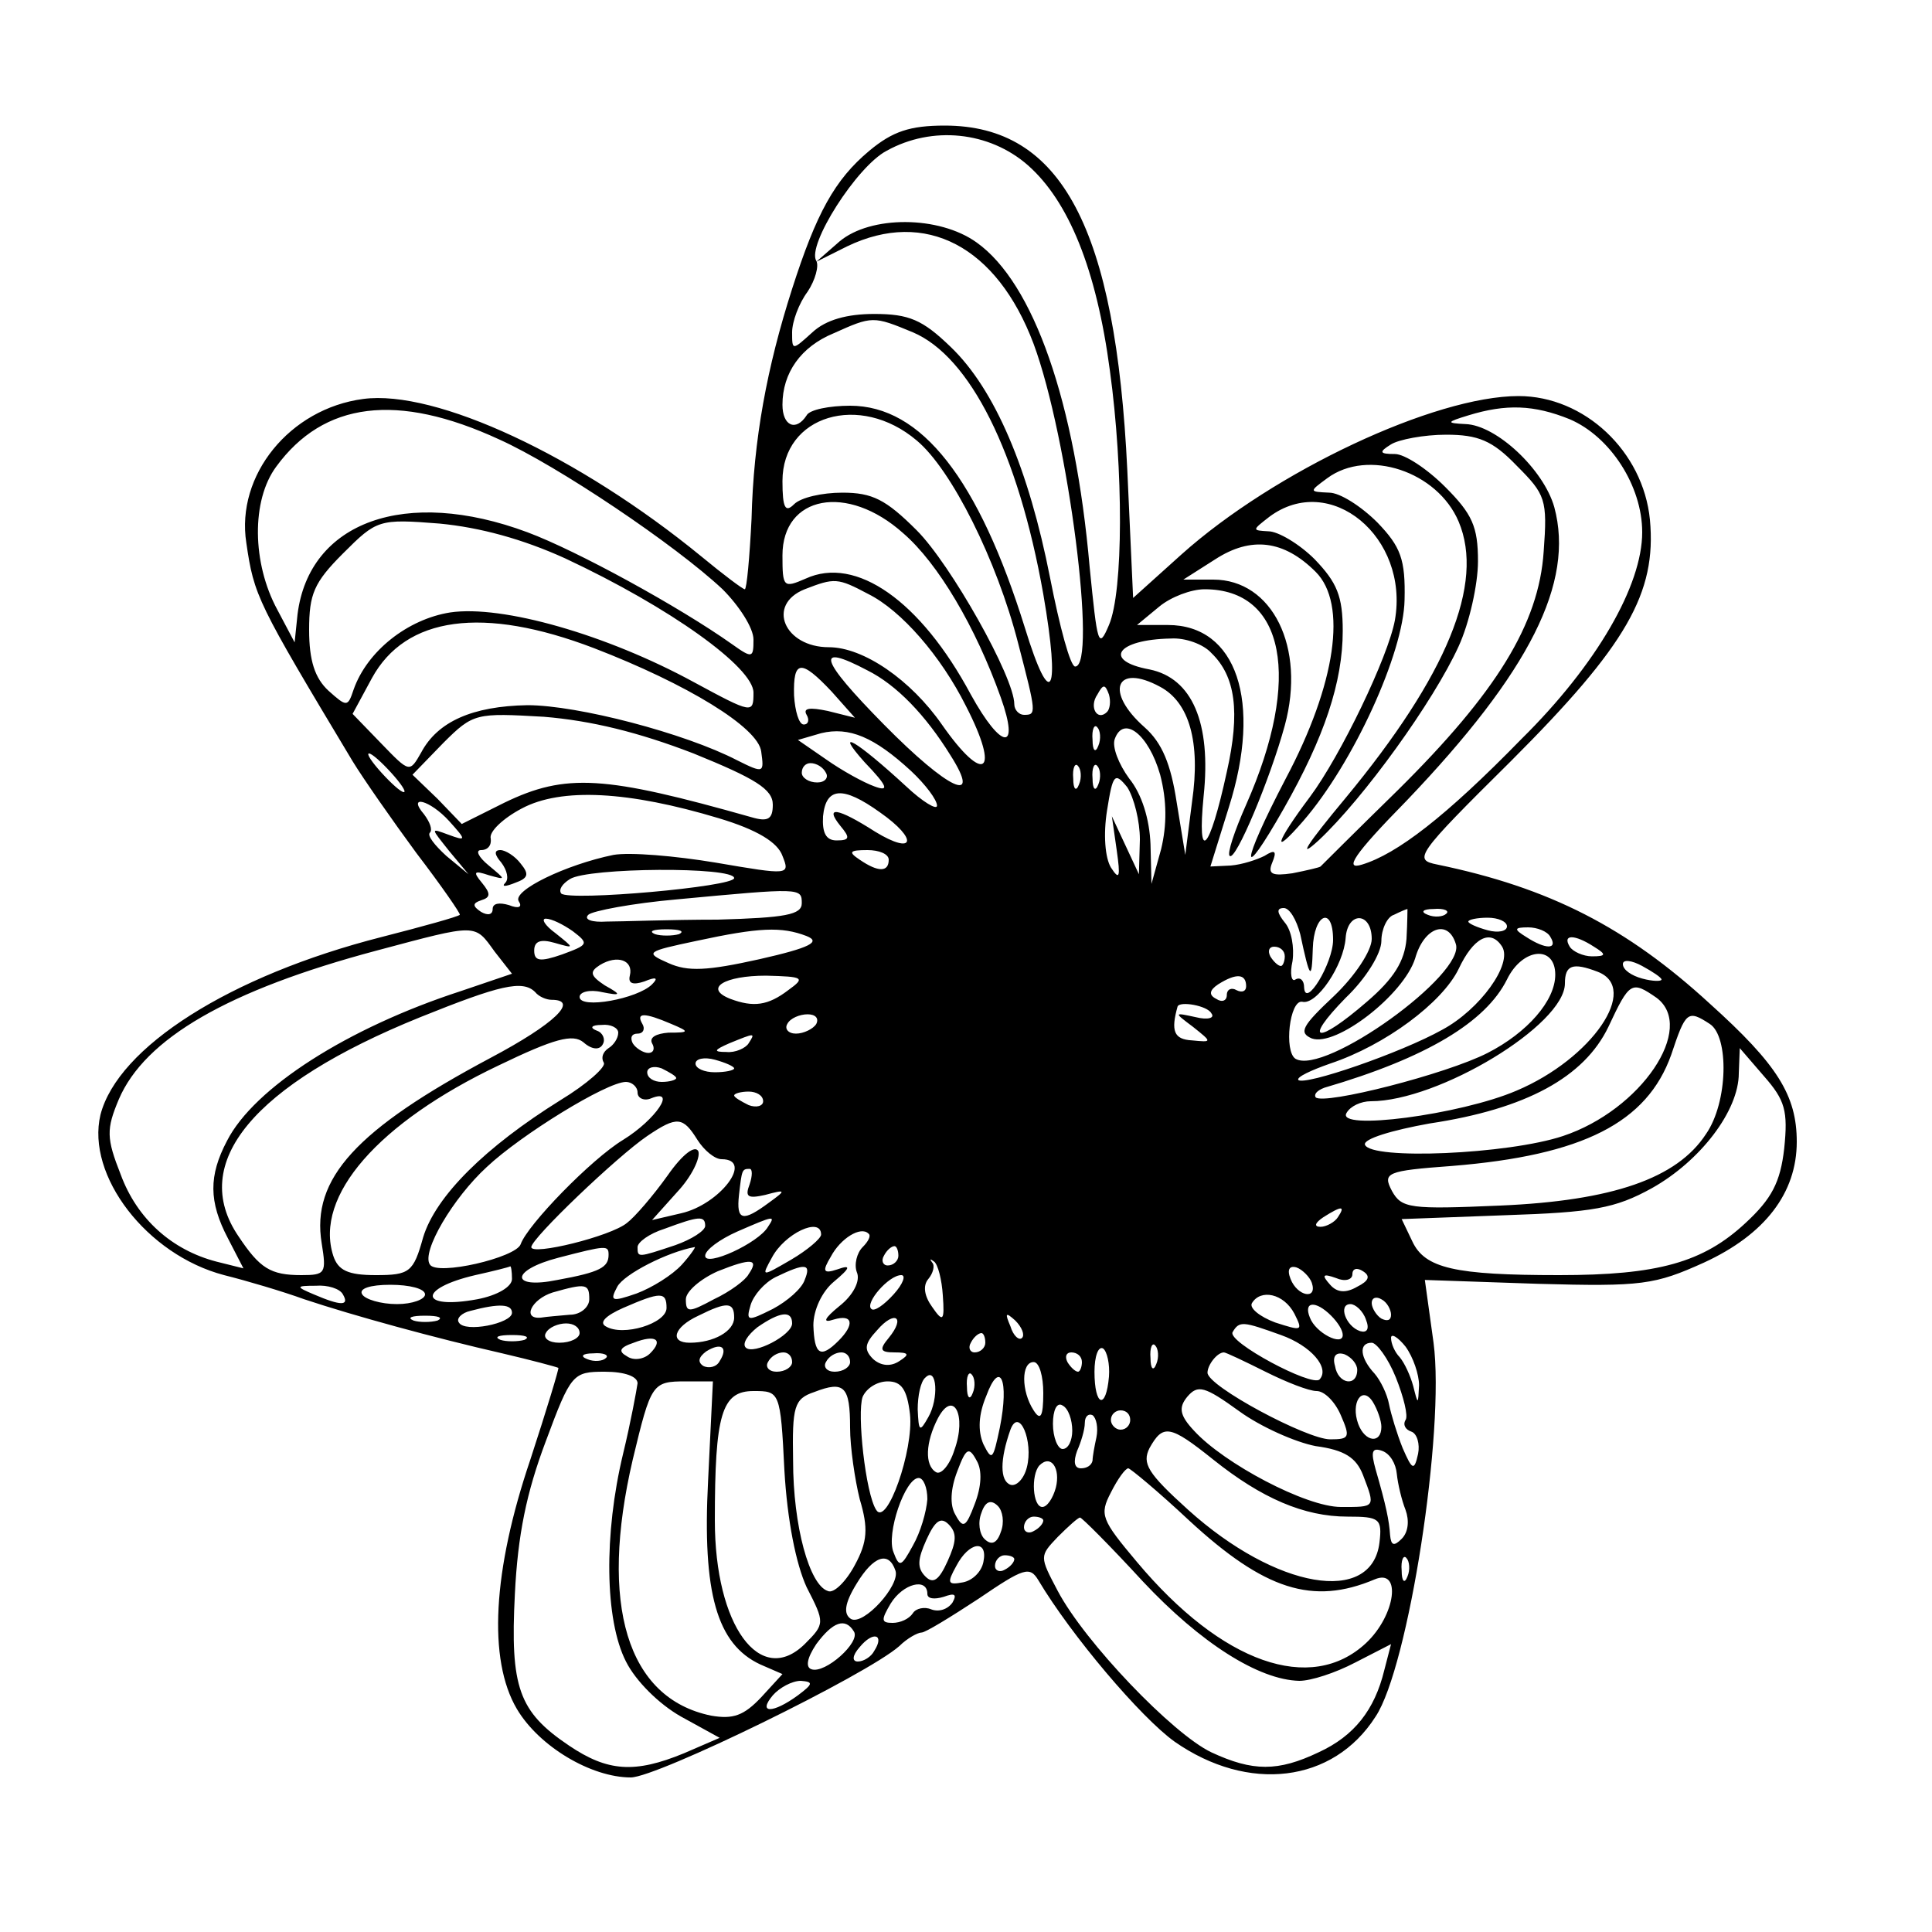 <?xml version="1.0" standalone="no"?>
<!DOCTYPE svg PUBLIC "-//W3C//DTD SVG 20010904//EN"
 "http://www.w3.org/TR/2001/REC-SVG-20010904/DTD/svg10.dtd">
<svg version="1.0" xmlns="http://www.w3.org/2000/svg"
 width="200pt" height="200pt" viewBox="0 0 200 200"
 preserveAspectRatio="xMidYMid meet">
<g transform="translate(0,200) scale(0.1,-0.1)"
fill="#000000" stroke="none">
<path d="M900 1844 c-36 -30 -55 -65 -80 -143 -26 -81 -40 -156 -42 -238 -2
-40 -5 -73 -7 -73 -2 0 -22 15 -45 34 -127 104 -275 173 -350 163 -76 -10
-132 -79 -121 -149 8 -55 11 -61 110 -226 11 -18 41 -61 66 -95 26 -34 46 -63
45 -64 -2 -2 -38 -12 -81 -23 -157 -40 -273 -114 -291 -184 -15 -63 48 -145
128 -166 24 -6 61 -17 83 -25 51 -17 135 -40 205 -56 30 -7 56 -14 58 -15 1 0
-12 -43 -29 -95 -39 -115 -44 -207 -14 -258 23 -39 77 -71 118 -71 27 0 244
106 278 136 8 8 19 14 23 14 4 0 30 16 59 35 47 32 53 34 62 19 34 -57 106
-142 141 -167 76 -53 164 -43 208 26 34 51 72 296 60 387 l-9 65 117 -4 c108
-3 121 -1 172 22 63 29 96 72 96 125 0 48 -20 80 -90 143 -86 79 -166 120
-282 144 -25 5 -23 9 76 107 120 120 151 174 144 250 -7 71 -68 128 -136 128
-87 0 -253 -78 -349 -164 l-50 -45 -6 132 c-12 251 -68 357 -189 357 -36 0
-54 -6 -78 -26z m164 -15 c42 -37 71 -107 85 -213 14 -102 14 -228 -1 -263
-11 -26 -12 -20 -20 60 -15 171 -58 294 -117 336 -39 28 -110 28 -142 1 l-24
-21 32 16 c81 39 155 0 193 -101 36 -97 66 -334 43 -334 -5 0 -16 41 -26 92
-22 112 -57 195 -103 239 -29 28 -43 34 -79 34 -28 0 -50 -6 -64 -19 -21 -19
-21 -19 -21 0 0 11 7 30 16 42 8 12 12 27 9 32 -10 16 42 98 73 114 47 26 106
20 146 -15z m-119 -173 c59 -25 109 -124 135 -271 18 -104 8 -123 -19 -35 -48
154 -107 230 -181 230 -21 0 -42 -4 -45 -10 -11 -17 -25 -11 -25 11 0 33 19
60 53 74 40 18 41 18 82 1z m-428 -111 c60 -27 182 -109 231 -155 17 -17 32
-40 32 -52 0 -19 -1 -20 -22 -5 -55 39 -161 97 -212 116 -126 47 -226 11 -238
-85 l-3 -29 -18 34 c-26 48 -27 113 -1 148 49 67 125 77 231 28z m1108 21 c42
-18 75 -69 75 -117 0 -55 -47 -137 -125 -214 -79 -81 -129 -119 -165 -130 -19
-6 -9 10 46 66 128 134 174 226 153 304 -11 39 -60 85 -92 86 -20 1 -20 2 3 9
39 12 68 11 105 -4z m-676 -22 c36 -30 83 -124 105 -210 19 -73 19 -74 6 -74
-5 0 -10 5 -10 11 0 28 -66 145 -101 180 -32 32 -46 39 -77 39 -21 0 -43 -5
-50 -12 -9 -9 -12 -4 -12 24 0 68 80 92 139 42z m621 -26 c30 -30 32 -35 28
-89 -5 -75 -49 -146 -151 -247 -43 -42 -79 -78 -80 -79 -1 -1 -14 -4 -29 -7
-21 -3 -26 -1 -21 11 5 12 3 14 -8 7 -8 -4 -23 -9 -35 -10 l-21 -1 19 61 c35
110 8 189 -63 189 l-32 0 23 19 c12 10 33 18 47 18 83 0 101 -92 43 -223 -12
-27 -20 -51 -17 -53 6 -6 42 80 57 135 22 81 -13 151 -74 151 l-31 0 33 21
c37 24 71 20 104 -13 33 -33 21 -116 -31 -214 -47 -90 -48 -112 -2 -31 42 74
61 131 61 184 0 36 -6 50 -29 74 -16 16 -38 29 -48 29 -17 1 -17 1 1 15 63 47
145 -21 130 -107 -7 -38 -56 -140 -88 -183 -36 -48 -40 -63 -7 -25 52 60 104
174 105 229 1 42 -4 55 -28 80 -17 17 -39 31 -50 31 -21 1 -21 1 -2 15 42 31
114 7 136 -45 27 -64 -12 -159 -117 -286 -40 -48 -51 -65 -28 -44 47 44 119
144 145 201 11 24 20 64 20 88 0 36 -6 49 -34 77 -19 19 -42 34 -52 34 -16 0
-17 2 -4 10 8 5 34 10 57 10 33 0 48 -6 73 -32z m-635 -70 c36 -31 75 -97 101
-170 20 -56 1 -55 -31 3 -52 97 -119 144 -171 120 -23 -10 -24 -9 -24 24 0 62
67 75 125 23z m-350 -26 c109 -51 195 -113 195 -139 0 -22 -1 -22 -62 11 -90
49 -198 80 -252 72 -44 -7 -86 -40 -100 -80 -6 -18 -7 -18 -26 -1 -14 13 -20
31 -20 63 0 37 5 49 35 79 35 35 37 36 100 31 42 -4 86 -16 130 -36z m314 -37
c34 -17 75 -64 101 -116 36 -70 19 -82 -25 -19 -32 46 -81 80 -117 80 -46 0
-65 44 -25 60 31 12 34 12 66 -5z m-284 -56 c96 -37 170 -82 173 -107 3 -22 3
-23 -25 -9 -54 28 -165 57 -217 57 -57 -1 -93 -17 -110 -49 -12 -21 -12 -21
-41 9 l-30 31 20 37 c35 64 115 75 230 31z m639 -5 c25 -24 30 -61 16 -123
-18 -83 -31 -96 -24 -25 8 76 -12 122 -56 131 -49 9 -34 31 22 32 15 1 34 -6
42 -15z m-356 -18 c30 -15 60 -46 86 -88 33 -52 -2 -36 -69 32 -67 68 -72 85
-17 56z m-37 -22 l24 -27 -28 7 c-19 4 -26 3 -22 -4 3 -5 2 -10 -3 -10 -5 0
-9 14 -10 30 -1 37 7 38 39 4z m340 5 c30 -16 42 -57 33 -119 l-7 -55 -9 55
c-6 39 -15 61 -33 77 -42 37 -30 67 16 42z m-55 -26 c-10 -10 -19 5 -10 18 6
11 8 11 12 0 2 -7 1 -15 -2 -18z m-428 -43 c64 -26 82 -37 82 -53 0 -15 -5
-18 -22 -13 -152 43 -192 46 -256 15 l-44 -22 -25 26 -26 25 32 33 c31 31 34
31 104 27 49 -4 98 -16 155 -38z m225 -18 c15 -14 27 -30 27 -36 0 -5 -15 4
-32 20 -51 47 -76 62 -43 25 24 -25 26 -31 10 -25 -11 4 -33 16 -50 28 l-29
20 24 7 c29 7 55 -4 93 -39z m194 26 c-3 -8 -6 -5 -6 6 -1 11 2 17 5 13 3 -3
4 -12 1 -19z m64 -30 c7 -27 7 -52 1 -77 l-10 -36 -1 41 c-1 26 -9 52 -22 68
-11 15 -18 33 -15 41 9 25 35 5 47 -37z m-796 2 c10 -11 16 -20 13 -20 -3 0
-13 9 -23 20 -10 11 -16 20 -13 20 3 0 13 -9 23 -20z m450 0 c3 -5 -1 -10 -9
-10 -9 0 -16 5 -16 10 0 6 4 10 9 10 6 0 13 -4 16 -10z m262 -12 c-3 -8 -6 -5
-6 6 -1 11 2 17 5 13 3 -3 4 -12 1 -19z m20 0 c-3 -8 -6 -5 -6 6 -1 11 2 17 5
13 3 -3 4 -12 1 -19z m43 -57 l-1 -36 -14 30 -14 30 5 -35 c4 -28 3 -32 -6
-18 -6 10 -8 34 -4 59 6 38 8 40 21 24 7 -11 13 -35 13 -54z m-436 22 c40 -12
61 -25 66 -39 8 -20 7 -20 -69 -7 -42 7 -89 11 -106 8 -49 -10 -105 -37 -98
-48 4 -6 0 -8 -10 -4 -10 3 -17 2 -17 -4 0 -6 -5 -7 -12 -3 -9 6 -9 9 0 12 10
3 10 7 1 18 -10 12 -8 13 7 8 18 -5 18 -5 0 10 -11 9 -14 16 -8 16 7 0 11 5
10 12 -2 7 13 21 32 31 41 22 111 18 204 -10z m167 6 c40 -28 36 -45 -5 -20
-39 25 -53 27 -36 6 10 -12 10 -15 -4 -15 -11 0 -15 8 -14 25 3 30 20 32 59 4z
m-446 -9 c18 -20 18 -21 -1 -14 -19 7 -18 7 1 -17 l20 -24 -23 19 c-12 11 -20
21 -17 24 3 3 0 11 -6 19 -18 21 6 15 26 -7z m455 -40 c0 -13 -11 -13 -30 0
-12 8 -11 10 8 10 12 0 22 -4 22 -10z m-160 -19 c0 -9 -170 -24 -179 -16 -3 4
1 10 9 15 19 12 170 13 170 1z m70 -26 c0 -12 -17 -15 -87 -17 -49 0 -100 -2
-115 -2 -15 -1 -24 2 -19 7 4 4 46 12 92 16 128 12 129 12 129 -4z m516 -32
c10 -47 12 -49 13 -15 1 36 21 45 21 9 0 -24 -29 -72 -30 -49 0 7 -4 11 -9 8
-4 -3 -6 6 -3 19 2 14 -1 32 -8 40 -8 10 -9 15 -1 15 6 0 13 -12 17 -27z m110
-5 c-2 -23 -13 -41 -41 -65 -52 -45 -67 -42 -22 4 21 20 37 46 37 59 0 12 6
25 13 27 6 3 13 6 14 6 0 1 0 -13 -1 -31z m41 26 c-3 -3 -12 -4 -19 -1 -8 3
-5 6 6 6 11 1 17 -2 13 -5z m-904 -18 c17 -13 16 -14 -11 -24 -23 -8 -29 -7
-29 4 0 10 7 12 21 8 21 -6 21 -6 1 10 -11 8 -15 15 -10 15 6 0 18 -6 28 -13z
m827 -8 c0 -12 -17 -38 -39 -59 -33 -31 -37 -38 -23 -44 25 -9 95 45 107 83 9
32 34 41 42 15 11 -31 -136 -137 -166 -119 -12 8 -6 61 7 59 15 -4 43 38 45
66 2 28 27 27 27 -1z m140 13 c0 -5 -9 -7 -20 -4 -11 3 -20 7 -20 9 0 2 9 4
20 4 11 0 20 -4 20 -9z m-1048 -26 l18 -23 -53 -18 c-117 -38 -214 -100 -242
-155 -19 -36 -19 -63 1 -101 l16 -31 -28 7 c-46 12 -82 44 -99 90 -15 38 -15
47 -2 78 27 63 113 113 267 154 105 28 101 28 122 -1z m191 18 c-7 -2 -19 -2
-25 0 -7 3 -2 5 12 5 14 0 19 -2 13 -5z m132 -2 c15 -6 4 -12 -49 -24 -54 -12
-74 -13 -94 -4 -25 11 -23 12 29 23 65 14 88 15 114 5z m770 -1 c8 -13 -5 -13
-25 0 -13 8 -13 10 2 10 9 0 20 -4 23 -10z m-50 -10 c11 -18 -23 -65 -62 -86
-43 -24 -142 -58 -149 -52 -2 3 13 10 33 17 57 19 116 63 133 98 15 32 33 42
45 23z m95 0 c13 -8 13 -10 -2 -10 -9 0 -20 5 -23 10 -8 13 5 13 25 0z m-320
-10 c0 -5 -2 -10 -4 -10 -3 0 -8 5 -11 10 -3 6 -1 10 4 10 6 0 11 -4 11 -10z
m280 -19 c0 -27 -29 -60 -70 -81 -43 -22 -169 -54 -178 -46 -2 3 1 7 9 10 106
31 167 68 189 112 16 33 50 36 50 5z m-958 -1 c-2 -8 3 -10 15 -6 12 5 15 4 8
-3 -15 -15 -75 -26 -75 -13 0 5 10 8 23 5 20 -4 21 -3 3 7 -15 10 -16 14 -5
21 18 11 35 5 31 -11z m1068 -4 c0 -2 -9 -2 -20 1 -11 3 -20 9 -20 15 0 5 9 4
20 -2 11 -6 20 -12 20 -14z m-66 8 c44 -17 -6 -90 -84 -123 -58 -25 -188 -42
-176 -23 4 7 15 12 25 12 70 0 201 79 201 122 0 19 8 22 34 12z m-838 -19
c-21 -16 -36 -18 -60 -9 -28 11 -6 24 37 24 39 -1 41 -2 23 -15z m474 4 c0 -5
-4 -7 -10 -4 -5 3 -10 1 -10 -5 0 -6 -5 -8 -11 -4 -8 4 -7 9 2 15 19 12 29 11
29 -2z m-736 -6 c4 -5 12 -8 17 -8 29 0 3 -25 -63 -60 -139 -74 -186 -125
-175 -192 5 -31 4 -33 -21 -33 -32 0 -43 7 -65 40 -52 76 15 157 188 227 82
33 106 39 119 26z m1161 -6 c41 -31 -16 -116 -97 -143 -57 -19 -199 -25 -205
-9 -2 6 28 15 67 22 100 15 160 48 185 100 22 47 24 48 50 30z m-461 -16 c4
-5 -4 -7 -16 -4 -23 5 -23 5 -3 -10 20 -16 20 -16 -1 -14 -19 1 -22 10 -15 35
2 6 31 1 35 -7z m-559 -11 c19 -8 19 -9 -3 -9 -13 -1 -20 -5 -17 -11 3 -5 2
-10 -4 -10 -5 0 -13 5 -16 10 -3 6 -1 10 5 10 6 0 8 5 5 10 -7 12 2 12 30 0z
m150 0 c-3 -5 -13 -10 -21 -10 -8 0 -12 5 -9 10 3 6 13 10 21 10 8 0 12 -4 9
-10z m925 0 c20 -13 19 -81 -4 -114 -30 -46 -97 -69 -213 -74 -93 -4 -102 -3
-112 15 -10 19 -6 21 62 26 136 11 202 45 227 115 15 45 17 47 40 32z m-1130
-9 c0 -6 -5 -13 -10 -16 -6 -4 -8 -10 -5 -15 3 -4 -17 -22 -45 -39 -77 -48
-129 -99 -142 -142 -10 -36 -14 -39 -49 -39 -29 0 -39 5 -44 20 -20 62 47 138
171 197 58 28 77 33 88 24 9 -8 17 -8 20 -2 3 5 0 12 -6 14 -8 3 -6 6 5 6 9 1
17 -3 17 -8z m135 -11 c-3 -5 -14 -10 -23 -9 -14 0 -13 2 3 9 27 11 27 11 20
0z m-15 -26 c0 -2 -9 -4 -20 -4 -11 0 -20 4 -20 9 0 5 9 7 20 4 11 -3 20 -7
20 -9z m1087 -83 c-4 -35 -13 -52 -40 -77 -44 -41 -91 -54 -193 -54 -108 0
-139 7 -152 35 l-11 23 107 4 c91 3 114 7 152 28 50 28 90 80 90 119 l1 26 25
-29 c22 -25 25 -36 21 -75z m-1147 73 c0 -2 -7 -4 -15 -4 -8 0 -15 4 -15 10 0
5 7 7 15 4 8 -4 15 -8 15 -10z m-40 -15 c0 -6 7 -9 14 -6 27 11 5 -22 -29 -43
-33 -20 -99 -88 -106 -108 -5 -14 -87 -33 -94 -21 -9 13 24 69 59 101 35 33
124 88 144 88 6 0 12 -5 12 -11z m130 -9 c0 -5 -7 -7 -15 -4 -8 4 -15 8 -15
10 0 2 7 4 15 4 8 0 15 -4 15 -10z m-68 -40 c7 -11 18 -20 25 -20 34 0 -2 -47
-42 -56 l-30 -7 26 29 c15 16 24 35 22 42 -3 7 -16 -2 -32 -25 -15 -21 -34
-43 -42 -49 -17 -14 -99 -34 -99 -25 0 9 89 94 120 115 31 21 37 20 52 -4z
m54 -46 c-5 -13 -2 -15 16 -11 22 6 22 5 4 -8 -27 -20 -34 -19 -31 8 3 26 3
27 11 27 3 0 3 -7 0 -16z m609 -34 c-3 -5 -12 -10 -18 -10 -7 0 -6 4 3 10 19
12 23 12 15 0z m-655 -9 c0 -5 -14 -14 -31 -20 -39 -13 -39 -13 -39 -2 0 5 12
14 28 19 35 13 42 14 42 3z m65 -1 c-10 -17 -65 -42 -65 -30 0 6 15 17 33 25
39 17 40 17 32 5z m55 -8 c0 -4 -14 -16 -31 -26 -31 -18 -31 -18 -20 2 13 25
51 43 51 24z m43 -13 c-6 -6 -9 -18 -6 -26 4 -9 -4 -24 -18 -35 -16 -13 -18
-18 -6 -14 20 6 22 -5 5 -22 -19 -19 -25 -14 -26 16 0 16 9 35 21 45 18 15 18
18 4 13 -15 -5 -16 -2 -7 13 10 19 31 32 39 24 3 -2 0 -8 -6 -14z m-263 -8 c0
-13 -9 -18 -53 -26 -49 -10 -49 10 1 23 50 13 52 13 52 3z m76 -10 c-10 -11
-31 -24 -47 -30 -26 -9 -28 -8 -20 7 7 13 52 36 80 41 2 1 -4 -8 -13 -18z
m224 9 c0 -5 -5 -10 -11 -10 -5 0 -7 5 -4 10 3 6 8 10 11 10 2 0 4 -4 4 -10z
m-155 -19 c-3 -6 -19 -18 -36 -26 -26 -14 -29 -14 -29 0 0 8 15 21 33 29 35
14 43 13 32 -3z m201 -22 c2 -27 0 -28 -11 -12 -8 11 -10 22 -4 29 5 6 7 14 4
17 -3 4 -2 4 2 1 4 -3 8 -19 9 -35z m-446 17 c0 -8 -15 -17 -36 -21 -60 -11
-62 11 -2 25 18 4 34 8 36 9 1 1 2 -5 2 -13z m303 -1 c-3 -9 -18 -22 -33 -30
-26 -13 -28 -13 -23 4 3 10 14 23 26 29 31 15 37 14 30 -3z m525 -3 c6 -18
-15 -14 -22 4 -4 10 -1 14 6 12 6 -2 14 -10 16 -16z m47 -4 c-12 -7 -21 -6
-28 2 -9 10 -8 12 6 7 9 -4 17 -2 17 4 0 6 5 7 11 3 8 -5 6 -10 -6 -16z m-480
-8 c-10 -11 -20 -18 -23 -15 -7 6 18 35 31 35 5 0 2 -9 -8 -20z m-570 0 c7
-12 -2 -12 -30 0 -19 8 -19 9 2 9 12 1 25 -3 28 -9z m85 0 c0 -5 -13 -10 -29
-10 -17 0 -33 5 -36 10 -4 6 8 10 29 10 20 0 36 -4 36 -10z m170 -5 c0 -8 -9
-16 -20 -16 -11 -1 -24 -2 -30 -3 -20 -2 -10 19 12 26 35 10 38 9 38 -7z m80
-9 c0 -16 -45 -30 -63 -19 -7 4 0 11 18 19 39 17 45 17 45 0z m650 -6 c9 -18
8 -18 -20 -9 -16 6 -27 15 -24 20 9 15 33 10 44 -11z m100 -1 c0 -6 -4 -7 -10
-4 -5 3 -10 11 -10 16 0 6 5 7 10 4 6 -3 10 -11 10 -16z m-910 2 c0 -11 -49
-21 -55 -10 -3 4 3 10 12 12 30 8 43 7 43 -2z m230 -5 c0 -14 -21 -26 -46 -26
-21 0 -17 16 9 28 30 15 37 14 37 -2z m618 2 c7 -7 12 -15 12 -20 0 -12 -28 2
-34 18 -7 17 6 18 22 2z m36 -4 c4 -10 1 -14 -6 -12 -15 5 -23 28 -10 28 5 0
13 -7 16 -16z m-961 -1 c-7 -2 -19 -2 -25 0 -7 3 -2 5 12 5 14 0 19 -2 13 -5z
m367 -3 c0 -12 -40 -33 -48 -25 -4 4 2 13 12 21 23 16 36 18 36 4z m100 -15
c-10 -12 -9 -15 6 -15 15 0 16 -2 5 -9 -9 -6 -19 -5 -27 2 -10 10 -9 16 4 30
18 21 30 14 12 -8z m138 0 c-3 -3 -9 2 -12 12 -6 14 -5 15 5 6 7 -7 10 -15 7
-18z m-458 5 c0 -5 -9 -10 -21 -10 -11 0 -17 5 -14 10 3 6 13 10 21 10 8 0 14
-4 14 -10z m726 -2 c31 -11 51 -34 40 -46 -8 -8 -96 39 -90 49 7 12 11 11 50
-3z m-783 -5 c-7 -2 -19 -2 -25 0 -7 3 -2 5 12 5 14 0 19 -2 13 -5z m130 -14
c-6 -6 -17 -8 -24 -3 -9 5 -8 9 7 14 23 9 31 3 17 -11z m347 11 c0 -5 -5 -10
-11 -10 -5 0 -7 5 -4 10 3 6 8 10 11 10 2 0 4 -4 4 -10z m449 -44 c-1 -20 -1
-21 -6 -1 -3 11 -9 24 -14 30 -5 5 -9 14 -9 20 0 5 7 1 15 -9 8 -11 14 -29 14
-40z m-724 25 c-3 -6 -11 -8 -17 -5 -6 4 -5 9 3 15 16 10 23 4 14 -10z m403
-16 c-3 -35 -15 -31 -15 5 0 16 4 27 9 24 4 -3 7 -16 6 -29z m49 13 c-3 -8 -6
-5 -6 6 -1 11 2 17 5 13 3 -3 4 -12 1 -19z m248 -14 c8 -20 13 -40 10 -44 -3
-5 0 -10 6 -12 6 -2 9 -13 7 -23 -4 -18 -6 -17 -16 6 -6 15 -12 35 -14 45 -2
11 -9 25 -15 32 -15 16 -17 32 -3 32 5 0 17 -16 25 -36z m-818 20 c-3 -3 -12
-4 -19 -1 -8 3 -5 6 6 6 11 1 17 -2 13 -5z m193 -4 c0 -5 -7 -10 -16 -10 -8 0
-12 5 -9 10 3 6 10 10 16 10 5 0 9 -4 9 -10z m60 0 c0 -5 -7 -10 -16 -10 -8 0
-12 5 -9 10 3 6 10 10 16 10 5 0 9 -4 9 -10z m240 0 c0 -5 -2 -10 -4 -10 -3 0
-8 5 -11 10 -3 6 -1 10 4 10 6 0 11 -4 11 -10z m190 -10 c22 -11 45 -20 53
-20 8 0 19 -11 25 -25 10 -23 9 -25 -11 -25 -24 0 -127 55 -127 69 0 8 10 21
17 21 2 0 21 -9 43 -20z m95 2 c0 -18 -20 -15 -23 4 -3 10 1 15 10 12 7 -3 13
-10 13 -16z m-325 -24 c0 -25 -3 -29 -10 -18 -13 20 -13 50 0 50 6 0 10 -15
10 -32z m-420 10 c-1 -7 -7 -40 -15 -73 -20 -83 -19 -172 3 -215 10 -20 34
-44 57 -57 l40 -22 -37 -16 c-51 -21 -79 -19 -119 8 -52 35 -61 60 -56 157 3
61 12 105 32 158 26 70 28 72 61 72 21 0 34 -5 34 -12z m301 -35 c-9 -16 -10
-15 -11 8 0 14 3 29 8 33 12 12 14 -22 3 -41z m46 25 c-3 -8 -6 -5 -6 6 -1 11
2 17 5 13 3 -3 4 -12 1 -19z m28 -36 c-7 -33 -8 -35 -17 -17 -6 14 -5 31 3 50
14 38 24 17 14 -33z m-302 -55 c-6 -116 9 -169 54 -190 l23 -10 -22 -24 c-18
-19 -29 -23 -52 -19 -87 18 -116 115 -81 265 19 79 20 81 55 81 l28 0 -5 -103z
m147 55 c0 -20 5 -54 10 -74 9 -30 8 -44 -5 -68 -9 -17 -22 -30 -28 -27 -19 6
-36 67 -36 135 -1 56 1 64 22 71 31 12 37 6 37 -37z m62 14 c4 -37 -24 -117
-35 -99 -11 17 -20 100 -14 117 4 9 15 16 26 16 14 0 20 -8 23 -34z m420 -33
c30 -4 42 -12 49 -30 13 -34 13 -33 -23 -33 -36 0 -121 45 -152 79 -15 16 -16
24 -7 35 11 13 18 11 54 -15 22 -16 58 -32 79 -36z m-550 -25 c3 -52 12 -97
23 -121 19 -37 19 -38 -2 -59 -46 -45 -93 19 -93 128 0 110 7 134 40 134 27 0
28 0 32 -82z m618 45 c0 -18 -17 -16 -24 3 -8 22 4 40 15 23 5 -8 9 -20 9 -26z
m-442 -24 c-5 -16 -14 -26 -19 -23 -12 7 -11 31 2 56 16 30 30 3 17 -33z m122
20 c0 -10 -4 -19 -10 -19 -5 0 -10 12 -10 26 0 14 4 23 10 19 6 -3 10 -15 10
-26z m25 -7 c-2 -9 -4 -20 -4 -24 -1 -5 -6 -8 -12 -8 -7 0 -8 7 -4 18 4 9 8
22 8 29 0 7 4 10 8 8 4 -3 6 -13 4 -23z m35 18 c0 -5 -4 -10 -10 -10 -5 0 -10
5 -10 10 0 6 5 10 10 10 6 0 10 -4 10 -10z m-107 -49 c-3 -12 -11 -20 -17 -18
-11 4 -11 26 0 57 9 24 24 -12 17 -39z m193 8 c50 -40 94 -59 139 -59 33 0 36
-2 33 -27 -8 -65 -107 -48 -198 34 -42 38 -48 48 -40 64 14 25 21 24 66 -12z
m-247 -46 c-9 -24 -12 -26 -20 -11 -6 10 -5 27 2 45 9 24 12 26 20 11 6 -10 5
-27 -2 -45z m437 31 c1 -10 5 -27 9 -37 4 -11 3 -23 -4 -30 -8 -8 -11 -7 -12
4 -1 15 -4 30 -15 68 -5 18 -4 23 7 19 8 -3 14 -13 15 -24z m-353 -14 c-3 -11
-9 -20 -14 -20 -10 0 -12 33 -3 43 12 12 22 -3 17 -23z m138 -34 c78 -72 128
-88 192 -61 28 12 22 -37 -9 -66 -57 -53 -149 -21 -237 84 -37 44 -39 49 -27
72 7 14 15 25 18 25 2 0 31 -24 63 -54z m-271 22 c-1 -13 -7 -34 -15 -48 -12
-22 -14 -23 -20 -7 -8 19 12 77 26 77 5 0 9 -10 9 -22z m76 -34 c-4 -12 -10
-14 -17 -7 -5 5 -7 17 -3 27 4 12 10 14 17 7 5 -5 7 -17 3 -27z m-55 -30 c-9
-20 -15 -24 -23 -16 -9 9 -8 18 1 38 9 20 15 24 23 16 9 -9 8 -18 -1 -38z m99
42 c0 -3 -4 -8 -10 -11 -5 -3 -10 -1 -10 4 0 6 5 11 10 11 6 0 10 -2 10 -4z
m103 -63 c60 -64 120 -102 162 -103 12 0 37 8 58 19 l37 19 -7 -27 c-10 -41
-31 -68 -68 -85 -42 -20 -68 -20 -111 0 -40 19 -131 114 -159 167 -19 36 -19
36 0 56 11 11 21 20 23 20 1 1 31 -29 65 -66z m-165 20 c-2 -10 -11 -19 -21
-21 -16 -3 -17 -1 -7 17 13 25 33 28 28 4z m-91 -9 c5 -15 -33 -57 -46 -50 -8
5 -7 16 6 37 17 28 33 34 40 13z m123 12 c0 -3 -4 -8 -10 -11 -5 -3 -10 -1
-10 4 0 6 5 11 10 11 6 0 10 -2 10 -4z m407 -18 c-3 -8 -6 -5 -6 6 -1 11 2 17
5 13 3 -3 4 -12 1 -19z m-497 -18 c0 -5 7 -6 17 -3 11 4 14 3 9 -6 -5 -7 -14
-10 -22 -7 -7 3 -16 1 -19 -4 -4 -6 -13 -10 -21 -10 -12 0 -12 3 -2 20 13 21
38 27 38 10z m-76 -39 c7 -11 -30 -44 -44 -39 -6 2 -5 11 5 26 17 23 30 28 39
13z m21 -20 c-3 -6 -11 -11 -17 -11 -6 0 -6 6 2 15 14 17 26 13 15 -4z m-79
-46 c-26 -19 -42 -19 -26 0 7 8 20 15 29 15 13 -1 13 -3 -3 -15z"/>
<path d="M519 1107 c6 -8 8 -17 4 -21 -4 -4 0 -4 10 0 14 5 15 9 6 20 -6 8
-16 14 -21 14 -7 0 -6 -5 1 -13z"/>
</g>
</svg>
